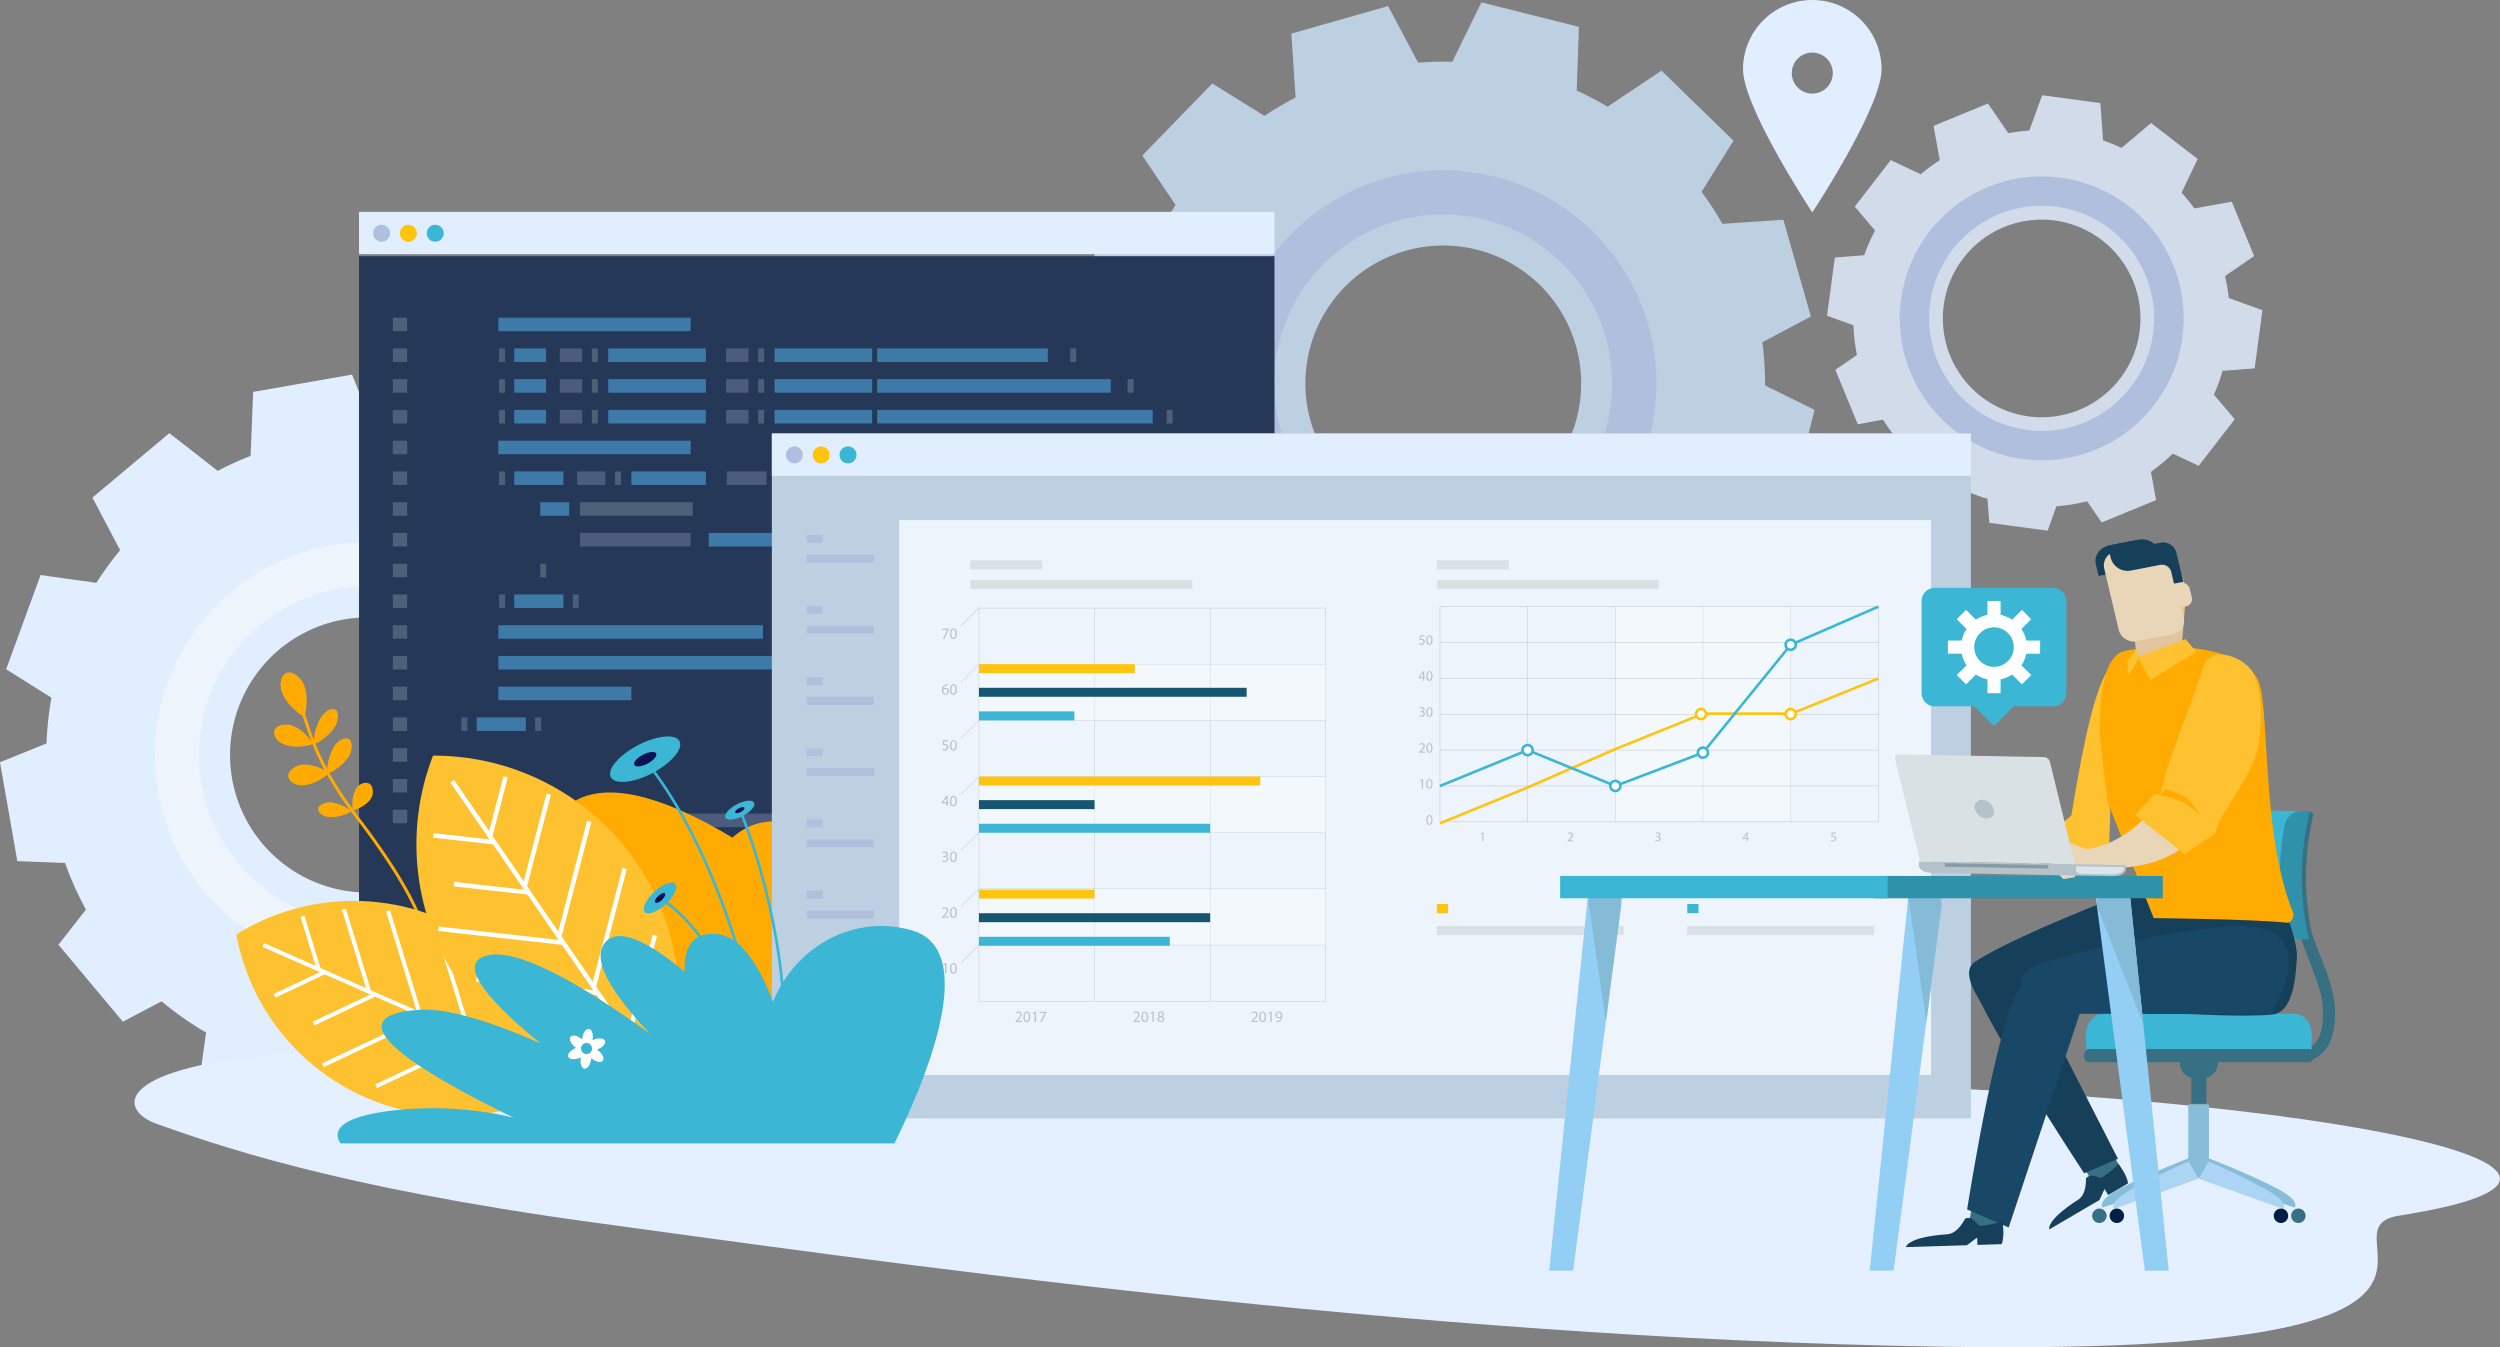<svg xmlns="http://www.w3.org/2000/svg" width="902.34" height="486.28" viewBox="0 0 902.34 486.28">
  <rect x="0" y="0" width="902.34" height="486.28" fill="#808080" stroke="none"/>
  <defs>
    <style>
      .cls-1 {
        fill: #e1eefe;
      }

      .cls-2 {
        fill: #edf4fc;
      }

      .cls-3 {
        fill: #bcd0e2;
      }

      .cls-4 {
        fill: #b0bfde;
      }

      .cls-5 {
        fill: #d1dbea;
      }

      .cls-6 {
        fill: #e4efff;
      }

      .cls-7 {
        fill: #253858;
      }

      .cls-8 {
        fill: #ffc40e;
      }

      .cls-9 {
        fill: #3bb6d5;
      }

      .cls-10, .cls-11, .cls-12, .cls-15, .cls-16, .cls-18, .cls-19, .cls-23, .cls-24, .cls-25, .cls-43 {
        fill: none;
      }

      .cls-10 {
        stroke: #3d7aa8;
      }

      .cls-10, .cls-11, .cls-12, .cls-15, .cls-16, .cls-18, .cls-19, .cls-23, .cls-24, .cls-25, .cls-26, .cls-27, .cls-43 {
        stroke-miterlimit: 10;
      }

      .cls-10, .cls-11, .cls-12 {
        stroke-width: 4.89px;
      }

      .cls-11 {
        stroke: #4c5c7d;
      }

      .cls-12 {
        stroke: #4a6178;
      }

      .cls-13 {
        fill: #ffab01;
      }

      .cls-14 {
        fill: #fec12f;
      }

      .cls-15, .cls-16 {
        stroke: #fff;
      }

      .cls-15 {
        stroke-width: 1.47px;
      }

      .cls-16 {
        stroke-width: 1.63px;
      }

      .cls-17 {
        fill: #d9e1e4;
      }

      .cls-18, .cls-19, .cls-23 {
        stroke: #bac2c6;
      }

      .cls-18 {
        stroke-width: 0.15px;
      }

      .cls-19 {
        stroke-width: 0.15px;
      }

      .cls-20 {
        fill: #bac2c6;
      }

      .cls-21, .cls-26, .cls-27, .cls-45 {
        fill: #fff;
      }

      .cls-21 {
        opacity: 0.34;
      }

      .cls-22 {
        fill: #165670;
      }

      .cls-23 {
        stroke-width: 0.17px;
      }

      .cls-24, .cls-27 {
        stroke: #ffc40e;
      }

      .cls-24, .cls-25, .cls-26, .cls-27 {
        stroke-width: 0.95px;
      }

      .cls-25, .cls-26, .cls-43 {
        stroke: #3bb6d5;
      }

      .cls-28 {
        fill: #367082;
      }

      .cls-29 {
        fill: #88bdda;
      }

      .cls-30 {
        fill: #acd5f4;
      }

      .cls-31 {
        fill: #001f46;
      }

      .cls-32 {
        fill: #2f91aa;
      }

      .cls-33 {
        fill: #163f59;
      }

      .cls-34 {
        fill: #194866;
      }

      .cls-35 {
        fill: #93cef5;
      }

      .cls-36 {
        fill: #86bbd8;
      }

      .cls-37 {
        fill: #c4d1e1;
      }

      .cls-38 {
        fill: #e9d6b8;
      }

      .cls-39 {
        fill: #b6c2c9;
      }

      .cls-40 {
        fill: #d8e5ed;
      }

      .cls-41 {
        fill: #879ba6;
      }

      .cls-42 {
        fill: #e2c59c;
      }

      .cls-43 {
        stroke-width: 0.97px;
      }

      .cls-44 {
        fill: #0c1153;
      }
    </style>
  </defs>
  <g id="Layer_3" data-name="Layer 3">
    <g>
      <g>
        <path class="cls-1" d="M299.8,389.71l12.43-34-16.8-10.58a114.91,114.91,0,0,0,.65-15.57l18.37-7.43-6.25-35.68-21.94-.82A114.49,114.49,0,0,0,280,273.37l13.37-17.13L270.1,228.47,249.39,239.4A117,117,0,0,0,239,232.48l3.18-22.72-34-12.43-12.66,20.13a115.57,115.57,0,0,0-12.26-1l-8.65-21.39-35.68,6.25L138,224.41a117.93,117.93,0,0,0-11.86,5.42l-17.46-13.62L80.91,239.46l10,19a114.93,114.93,0,0,0-8.57,11.78L62.2,267.42l-12.43,34,16.35,10.29a115.21,115.21,0,0,0-1.77,16.48L47.55,335l6.25,35.69,17.23.65a114.77,114.77,0,0,0,7.54,16.82l-9.92,12.71L91.9,428.64l13.95-7.36a118.24,118.24,0,0,0,16.09,11.28l-2.07,14.79,34,12.45L162,446.86a115.81,115.81,0,0,0,19.87,1.41L187.45,462l35.68-6.25.6-16a114.68,114.68,0,0,0,17.11-8.63l12.48,9.74,27.77-23.26L272.83,402a116.43,116.43,0,0,0,9.46-14.77Zm-111-8.42a49.66,49.66,0,1,1,40.36-57.48A49.66,49.66,0,0,1,188.77,381.29Z" transform="translate(-47.55 -59.87)"/>
        <path class="cls-2" d="M167,256.74a76.78,76.78,0,1,0,88.87,62.39A76.78,76.78,0,0,0,167,256.74ZM190.7,392.31a60.85,60.85,0,1,1,49.44-70.43A60.84,60.84,0,0,1,190.7,392.31Z" transform="translate(-47.55 -59.87)"/>
      </g>
      <g>
        <path class="cls-3" d="M693.62,243l8.86-35.2L684.63,199a115.51,115.51,0,0,0-1-15.59l17.53-9.31-9.93-34.91-22,1.46a116.66,116.66,0,0,0-7.53-11.54l11.53-18.46L647.25,85.37l-19.49,13a115.15,115.15,0,0,0-11.12-5.81l.8-23-35.19-8.84L571.73,82.16a115.52,115.52,0,0,0-12.32.32L548.56,62.06,513.65,72l1.53,23.07a116.49,116.49,0,0,0-11.25,6.63L485.11,90,459.86,116l12,17.88a116.89,116.89,0,0,0-7.32,12.64l-20.39-.72L435.26,181l17.37,8.55a115.07,115.07,0,0,0,0,16.61l-16,8.52,9.94,34.91,17.24-1.14a114.58,114.58,0,0,0,9.27,16l-8.57,13.7,26.06,25.26,13.14-8.79a116.13,116.13,0,0,0,17.21,9.57l-.53,14.95L555.5,328l6.76-13.74a115.16,115.16,0,0,0,20-.66l7,13.12,34.91-9.93-1.06-16a114.56,114.56,0,0,0,16.15-10.38l13.45,8.4,25.26-26.06L668,258.05a116.39,116.39,0,0,0,7.89-15.7ZM582.1,246.13a49.77,49.77,0,1,1,34.25-61.48A49.74,49.74,0,0,1,582.1,246.13Z" transform="translate(-47.55 -59.87)"/>
        <path class="cls-4" d="M547.41,124.28a76.94,76.94,0,1,0,95.06,52.93A76.94,76.94,0,0,0,547.41,124.28Zm37.76,132.64a61,61,0,1,1,41.94-75.33A61,61,0,0,1,585.17,256.92Z" transform="translate(-47.55 -59.87)"/>
      </g>
      <g>
        <path class="cls-5" d="M841.14,228l13-16.81-7.51-8.88a66.85,66.85,0,0,0,3.12-8.58l11.58-.91,2.82-21L852,167.45a65.63,65.63,0,0,0-1.35-7.95l10.5-7.2-8.08-19.63-13.5,2.44a68.22,68.22,0,0,0-4.61-5.72l5.8-12.13-16.81-13-10.64,9a65.93,65.93,0,0,0-6.67-2.7l-1-13.49-21-2.82L780,107a67.81,67.81,0,0,0-7.59.93l-7.34-10.7-19.63,8.08,2.24,12.38a67.05,67.05,0,0,0-6.88,5.08L730,117.64l-13,16.81,7.32,8.64a66.84,66.84,0,0,0-3.91,8.9l-10.59.83-2.83,21,9.52,3.42A66.89,66.89,0,0,0,717.8,188l-7.8,5.35L718.08,213l9.1-1.65a67.3,67.3,0,0,0,7,9.15l-3.78,7.9,16.81,13,6.83-5.78a67.07,67.07,0,0,0,10.86,4.3l.67,8.66,21.05,2.83,3.16-8.81a67,67,0,0,0,11.09-1.8l5.24,7.65,19.64-8.08-1.85-10.19a69.15,69.15,0,0,0,7.9-6.59Zm-61.43-17.85a35.66,35.66,0,1,1,40.09-30.6A35.65,35.65,0,0,1,779.71,210.16Z" transform="translate(-47.55 -59.87)"/>
        <path class="cls-4" d="M791.27,124a51.23,51.23,0,1,0,44,57.59A51.24,51.24,0,0,0,791.27,124Zm-12.21,91a40.6,40.6,0,1,1,45.63-34.83A40.6,40.6,0,0,1,779.06,215.05Z" transform="translate(-47.55 -59.87)"/>
      </g>
      <path class="cls-6" d="M290.35,439.68c59.83,2.91,245.27,11.26,358.13,10.83,209.26-.81,378.34,30.31,265,48.13-31.65,5,56.16,50.88-165.11,47.31-194.22-3.13-390.74-31.82-485.9-44.75S124,472.55,103.87,465.43C86.16,459.17,81.2,429.51,290.35,439.68Z" transform="translate(-47.55 -59.87)"/>
      <g>
        <g>
          <rect class="cls-7" x="129.59" y="92.47" width="330.42" height="258.22"/>
          <rect class="cls-1" x="129.59" y="76.47" width="330.42" height="15.27"/>
          <path class="cls-4" d="M188.34,144a3.06,3.06,0,1,1-3.05-3A3.06,3.06,0,0,1,188.34,144Z" transform="translate(-47.55 -59.87)"/>
          <path class="cls-8" d="M198,144a3.06,3.06,0,1,1-3-3A3.05,3.05,0,0,1,198,144Z" transform="translate(-47.55 -59.87)"/>
          <path class="cls-9" d="M207.69,144a3.06,3.06,0,1,1-3.06-3A3.06,3.06,0,0,1,207.69,144Z" transform="translate(-47.55 -59.87)"/>
        </g>
        <g>
          <line class="cls-10" x1="179.87" y1="117.1" x2="249.28" y2="117.1"/>
          <line class="cls-10" x1="185.61" y1="128.2" x2="197.09" y2="128.2"/>
          <line class="cls-10" x1="185.61" y1="139.3" x2="197.09" y2="139.3"/>
          <line class="cls-10" x1="185.61" y1="150.4" x2="197.09" y2="150.4"/>
          <line class="cls-10" x1="219.53" y1="128.2" x2="254.76" y2="128.2"/>
          <line class="cls-10" x1="219.53" y1="139.3" x2="254.76" y2="139.3"/>
          <line class="cls-10" x1="219.53" y1="150.4" x2="254.76" y2="150.4"/>
          <line class="cls-11" x1="202.05" y1="128.2" x2="210.14" y2="128.2"/>
          <line class="cls-11" x1="202.05" y1="139.3" x2="210.14" y2="139.3"/>
          <line class="cls-11" x1="202.05" y1="150.4" x2="210.14" y2="150.4"/>
          <line class="cls-12" x1="213.63" y1="128.2" x2="215.78" y2="128.2"/>
          <line class="cls-12" x1="213.63" y1="139.3" x2="215.78" y2="139.3"/>
          <line class="cls-12" x1="213.63" y1="150.4" x2="215.78" y2="150.4"/>
          <line class="cls-12" x1="180.13" y1="128.2" x2="182.28" y2="128.2"/>
          <line class="cls-12" x1="180.13" y1="139.3" x2="182.28" y2="139.3"/>
          <line class="cls-12" x1="180.13" y1="150.4" x2="182.28" y2="150.4"/>
          <line class="cls-10" x1="185.61" y1="172.6" x2="203.35" y2="172.6"/>
          <line class="cls-10" x1="227.89" y1="172.6" x2="254.76" y2="172.6"/>
          <line class="cls-11" x1="208.31" y1="172.6" x2="218.49" y2="172.6"/>
          <line class="cls-12" x1="221.98" y1="172.6" x2="224.13" y2="172.6"/>
          <line class="cls-10" x1="255.81" y1="194.8" x2="339.06" y2="194.8"/>
          <line class="cls-11" x1="209.35" y1="194.8" x2="249.28" y2="194.8"/>
          <line class="cls-10" x1="286.08" y1="172.6" x2="312.96" y2="172.6"/>
          <line class="cls-11" x1="262.33" y1="172.6" x2="276.68" y2="172.6"/>
          <line class="cls-12" x1="280.18" y1="172.6" x2="282.33" y2="172.6"/>
          <line class="cls-12" x1="315.67" y1="172.6" x2="317.82" y2="172.6"/>
          <line class="cls-12" x1="180.13" y1="172.6" x2="182.28" y2="172.6"/>
          <line class="cls-10" x1="185.61" y1="217" x2="203.35" y2="217"/>
          <line class="cls-11" x1="180.13" y1="217" x2="182.28" y2="217"/>
          <line class="cls-11" x1="206.75" y1="217" x2="208.9" y2="217"/>
          <line class="cls-10" x1="172.04" y1="261.39" x2="189.78" y2="261.39"/>
          <line class="cls-11" x1="166.55" y1="261.39" x2="168.71" y2="261.39"/>
          <line class="cls-11" x1="193.17" y1="261.39" x2="195.33" y2="261.39"/>
          <line class="cls-12" x1="195" y1="205.9" x2="197.16" y2="205.9"/>
          <line class="cls-10" x1="195" y1="183.7" x2="205.44" y2="183.7"/>
          <line class="cls-12" x1="209.35" y1="183.7" x2="250.05" y2="183.7"/>
          <line class="cls-10" x1="279.56" y1="128.2" x2="314.79" y2="128.2"/>
          <line class="cls-10" x1="279.56" y1="139.3" x2="314.79" y2="139.3"/>
          <line class="cls-10" x1="279.56" y1="150.4" x2="314.79" y2="150.4"/>
          <line class="cls-10" x1="316.61" y1="128.2" x2="378.2" y2="128.2"/>
          <line class="cls-10" x1="316.61" y1="139.3" x2="400.91" y2="139.3"/>
          <line class="cls-10" x1="316.61" y1="150.4" x2="416.04" y2="150.4"/>
          <line class="cls-11" x1="262.07" y1="128.2" x2="270.16" y2="128.2"/>
          <line class="cls-11" x1="262.07" y1="139.3" x2="270.16" y2="139.3"/>
          <line class="cls-11" x1="262.07" y1="150.4" x2="270.16" y2="150.4"/>
          <line class="cls-12" x1="273.65" y1="128.2" x2="275.8" y2="128.2"/>
          <line class="cls-12" x1="273.65" y1="139.3" x2="275.8" y2="139.3"/>
          <line class="cls-12" x1="273.65" y1="150.4" x2="275.8" y2="150.4"/>
          <line class="cls-12" x1="386.29" y1="128.2" x2="388.44" y2="128.2"/>
          <line class="cls-12" x1="407.01" y1="139.3" x2="409.16" y2="139.3"/>
          <line class="cls-12" x1="421.1" y1="150.4" x2="423.25" y2="150.4"/>
          <line class="cls-10" x1="179.87" y1="161.5" x2="249.28" y2="161.5"/>
          <line class="cls-10" x1="171.52" y1="285" x2="183" y2="285"/>
          <line class="cls-10" x1="198.4" y1="307.2" x2="209.88" y2="307.2"/>
          <line class="cls-10" x1="232.32" y1="307.2" x2="308.52" y2="307.2"/>
          <line class="cls-11" x1="180.65" y1="296.09" x2="292.34" y2="296.09"/>
          <line class="cls-11" x1="214.84" y1="307.2" x2="222.92" y2="307.2"/>
          <line class="cls-12" x1="226.42" y1="307.2" x2="228.57" y2="307.2"/>
          <line class="cls-12" x1="166.04" y1="285" x2="168.18" y2="285"/>
          <line class="cls-12" x1="185.61" y1="285" x2="187.76" y2="285"/>
          <line class="cls-10" x1="213.79" y1="318.29" x2="219.01" y2="318.29"/>
          <line class="cls-12" x1="208.31" y1="318.29" x2="210.46" y2="318.29"/>
          <line class="cls-12" x1="221.62" y1="318.29" x2="223.77" y2="318.29"/>
          <line class="cls-10" x1="228.41" y1="340.49" x2="233.62" y2="340.49"/>
          <line class="cls-12" x1="222.92" y1="340.49" x2="225.08" y2="340.49"/>
          <line class="cls-12" x1="236.24" y1="340.49" x2="238.39" y2="340.49"/>
          <line class="cls-12" x1="192.91" y1="307.2" x2="195.07" y2="307.2"/>
          <line class="cls-11" x1="223.19" y1="329.39" x2="333.35" y2="329.39"/>
          <line class="cls-12" x1="311.13" y1="307.2" x2="313.29" y2="307.2"/>
          <line class="cls-10" x1="179.87" y1="228.1" x2="275.38" y2="228.1"/>
          <line class="cls-10" x1="179.87" y1="239.2" x2="321.31" y2="239.2"/>
          <line class="cls-10" x1="179.87" y1="250.29" x2="227.89" y2="250.29"/>
          <line class="cls-12" x1="141.77" y1="117.1" x2="146.98" y2="117.1"/>
          <line class="cls-12" x1="141.77" y1="128.2" x2="146.98" y2="128.2"/>
          <line class="cls-12" x1="141.77" y1="139.3" x2="146.98" y2="139.3"/>
          <line class="cls-12" x1="141.77" y1="150.4" x2="146.98" y2="150.4"/>
          <line class="cls-12" x1="141.77" y1="161.5" x2="146.98" y2="161.5"/>
          <line class="cls-12" x1="141.77" y1="172.6" x2="146.98" y2="172.6"/>
          <line class="cls-12" x1="141.77" y1="183.7" x2="146.98" y2="183.7"/>
          <line class="cls-12" x1="141.77" y1="194.8" x2="146.98" y2="194.8"/>
          <line class="cls-12" x1="141.77" y1="205.9" x2="146.98" y2="205.9"/>
          <line class="cls-12" x1="141.77" y1="217" x2="146.98" y2="217"/>
          <line class="cls-12" x1="141.77" y1="228.1" x2="146.98" y2="228.1"/>
          <line class="cls-12" x1="141.77" y1="239.2" x2="146.98" y2="239.2"/>
          <line class="cls-12" x1="141.77" y1="250.29" x2="146.98" y2="250.29"/>
          <line class="cls-12" x1="141.77" y1="261.39" x2="146.98" y2="261.39"/>
          <line class="cls-12" x1="141.77" y1="272.49" x2="146.98" y2="272.49"/>
          <line class="cls-12" x1="141.77" y1="283.59" x2="146.98" y2="283.59"/>
          <line class="cls-12" x1="141.77" y1="294.69" x2="146.98" y2="294.69"/>
        </g>
      </g>
      <g>
        <g>
          <g>
            <path class="cls-13" d="M157.43,318.66s2-6.18-.29-11.87c-.83-2.06-4-4.92-6.14-4.05s-2.81,4.18-1.61,7.18C151.69,315.61,157.43,318.66,157.43,318.66Z" transform="translate(-47.55 -59.87)"/>
            <path class="cls-13" d="M160.56,328.41s-2.78-5-7.75-6.76c-1.81-.65-5.49-.21-6.18,1.73s1,4.33,3.65,5.27C155.26,330.45,160.56,328.41,160.56,328.41Z" transform="translate(-47.55 -59.87)"/>
            <path class="cls-13" d="M166.35,338.87s-4.55-3.4-9.83-3c-1.91.15-5.09,2.05-4.94,4.1s2.71,3.53,5.49,3.33C162.35,342.9,166.35,338.87,166.35,338.87Z" transform="translate(-47.55 -59.87)"/>
            <path class="cls-13" d="M160.81,328.62a18.49,18.49,0,0,0,7.68-6.49c1-1.63,1.64-5.15.22-6.05s-3.88.44-5.36,2.8A18.54,18.54,0,0,0,160.81,328.62Z" transform="translate(-47.55 -59.87)"/>
            <path class="cls-13" d="M165.68,339.22a17.79,17.79,0,0,0,7.83-6.39c1-1.62,1.57-5.19.06-6.14s-4,.35-5.51,2.71A17.81,17.81,0,0,0,165.68,339.22Z" transform="translate(-47.55 -59.87)"/>
            <path class="cls-13" d="M174.94,352.38s4.48-1.05,6.63-4.47c.78-1.24.9-4.15-.6-5.1s-3.72-.14-4.85,1.66C174,347.89,174.94,352.38,174.94,352.38Z" transform="translate(-47.55 -59.87)"/>
            <path class="cls-13" d="M174.38,352.69a14.28,14.28,0,0,0-7.56-3.24c-1.55-.12-4.32.87-4.43,2.34s1.77,2.8,4,3A14.24,14.24,0,0,0,174.38,352.69Z" transform="translate(-47.55 -59.87)"/>
          </g>
          <path class="cls-13" d="M199.91,412.35a5.48,5.48,0,0,1-1.91,1.26l-.34-1,.17.51-.17-.51c.1,0,2.39-.85,3.45-4.34,1.19-3.92.37-9.47-2.43-16.51-3.86-9.65-11.39-21.84-22.4-36.21-12.79-16.7-16.34-27.6-18.7-34.81-.6-1.84-1.12-3.44-1.68-4.74l1-.43c.58,1.35,1.11,3,1.72,4.84,2.33,7.14,5.85,17.93,18.52,34.48,24.51,32,27.12,46.9,25,53.75A8.35,8.35,0,0,1,199.91,412.35Z" transform="translate(-47.55 -59.87)"/>
        </g>
        <path class="cls-13" d="M507.13,421c24.67-13.35,5.88-19.17-16.74-20,11.33-9.92,4.9-20.11-21.72-32.31-11.95-5.47-26.81-3.24-41.53,2.65-10.48-20.78-25.09-35.29-42.79-28.45-14.64,5.66-25.59,12.77-32.54,20.55q-6.62-2.79-14.26-5.31c-11.09-3.65-19.47-1.52-25.65,4.07-21.53-13-43.52-21.05-56.89-13.2-23.26,13.65-26.72,25.9-12.3,38.75-22.63-.21-39.87,6-11,23.77-26.74-3.81-46-2-35.07,13.68,24.33,34.89,144.46,45.49,234.85,33.7,56.81-.53,104.35-8.4,114.07-25.2C552.75,421.37,533,419,507.13,421Z" transform="translate(-47.55 -59.87)"/>
        <g>
          <path class="cls-14" d="M207.51,391.85a80.19,80.19,0,0,1,46.35,58.71,80,80,0,0,1-121-53.44A80.19,80.19,0,0,1,207.51,391.85Z" transform="translate(-47.55 -59.87)"/>
          <g>
            <line class="cls-15" x1="95.05" y1="341.08" x2="201.89" y2="388.29"/>
            <line class="cls-15" x1="117.04" y1="350.95" x2="99.11" y2="359.41"/>
            <line class="cls-15" x1="135.25" y1="359" x2="113.16" y2="369.43"/>
            <line class="cls-15" x1="153.47" y1="367.05" x2="116.54" y2="384.48"/>
            <line class="cls-15" x1="171.69" y1="375.09" x2="135.75" y2="392.06"/>
            <line class="cls-15" x1="189.91" y1="383.14" x2="169.9" y2="392.59"/>
            <line class="cls-15" x1="114.98" y1="349.66" x2="109.17" y2="330.71"/>
            <line class="cls-15" x1="133.19" y1="357.71" x2="124.13" y2="328.16"/>
            <line class="cls-15" x1="151.41" y1="365.76" x2="140.07" y2="328.77"/>
            <line class="cls-15" x1="169.63" y1="373.8" x2="157.98" y2="335.81"/>
            <line class="cls-15" x1="187.85" y1="381.85" x2="177.84" y2="349.22"/>
          </g>
        </g>
        <g>
          <path class="cls-14" d="M277.08,370.9A88.57,88.57,0,0,1,286.64,453a88.38,88.38,0,0,1-82.79-120.39A88.6,88.6,0,0,1,277.08,370.9Z" transform="translate(-47.55 -59.87)"/>
          <g>
            <line class="cls-16" x1="163.21" y1="281.96" x2="236.33" y2="388.29"/>
            <line class="cls-16" x1="178.16" y1="303.98" x2="156.4" y2="301.54"/>
            <line class="cls-16" x1="190.63" y1="322.11" x2="163.81" y2="319.11"/>
            <line class="cls-16" x1="203.1" y1="340.24" x2="158.25" y2="335.22"/>
            <line class="cls-16" x1="215.57" y1="358.37" x2="171.94" y2="353.49"/>
            <line class="cls-16" x1="228.03" y1="376.5" x2="203.74" y2="373.78"/>
            <line class="cls-16" x1="176.98" y1="301.57" x2="182.5" y2="280.38"/>
            <line class="cls-16" x1="189.44" y1="319.7" x2="198.05" y2="286.66"/>
            <line class="cls-16" x1="201.91" y1="337.83" x2="212.68" y2="296.47"/>
            <line class="cls-16" x1="214.38" y1="355.96" x2="225.44" y2="313.48"/>
            <line class="cls-16" x1="226.85" y1="374.09" x2="236.35" y2="337.6"/>
          </g>
        </g>
      </g>
      <g>
        <g>
          <rect class="cls-3" x="278.59" y="156.47" width="432.78" height="247.22"/>
          <rect class="cls-1" x="278.59" y="156.47" width="432.78" height="15.27"/>
          <path class="cls-4" d="M337.34,224a3.06,3.06,0,1,1-3-3A3.06,3.06,0,0,1,337.34,224Z" transform="translate(-47.55 -59.87)"/>
          <path class="cls-8" d="M347,224a3.06,3.06,0,1,1-3.05-3A3.05,3.05,0,0,1,347,224Z" transform="translate(-47.55 -59.87)"/>
          <path class="cls-9" d="M356.69,224a3.06,3.06,0,1,1-3.06-3A3.06,3.06,0,0,1,356.69,224Z" transform="translate(-47.55 -59.87)"/>
        </g>
        <rect class="cls-2" x="324.55" y="187.72" width="372.45" height="200.28"/>
        <rect class="cls-17" x="350.21" y="209.27" width="80.17" height="3.3"/>
        <rect class="cls-17" x="350.21" y="202.24" width="25.97" height="3.3"/>
        <rect class="cls-17" x="518.61" y="209.27" width="80.17" height="3.3"/>
        <rect class="cls-8" x="518.61" y="326.29" width="4.05" height="3.3"/>
        <rect class="cls-17" x="518.61" y="334.22" width="67.48" height="3.3"/>
        <rect class="cls-9" x="609" y="326.29" width="4.05" height="3.3"/>
        <rect class="cls-17" x="609" y="334.22" width="67.48" height="3.3"/>
        <rect class="cls-17" x="518.61" y="202.24" width="25.97" height="3.3"/>
        <g>
          <g>
            <g>
              <rect class="cls-18" x="353.34" y="219.46" width="125.18" height="141.91"/>
              <line class="cls-19" x1="353.34" y1="341.1" x2="478.52" y2="341.1"/>
              <line class="cls-19" x1="353.34" y1="320.83" x2="478.52" y2="320.83"/>
              <line class="cls-19" x1="353.34" y1="300.55" x2="478.52" y2="300.55"/>
              <line class="cls-19" x1="353.34" y1="280.28" x2="478.52" y2="280.28"/>
              <line class="cls-19" x1="353.34" y1="260.01" x2="478.52" y2="260.01"/>
              <line class="cls-19" x1="353.34" y1="239.73" x2="478.52" y2="239.73"/>
              <line class="cls-19" x1="436.8" y1="219.46" x2="436.8" y2="361.37"/>
              <line class="cls-19" x1="395.07" y1="219.46" x2="395.07" y2="361.37"/>
            </g>
            <line class="cls-19" x1="353.34" y1="219.46" x2="346.87" y2="225.94"/>
            <line class="cls-19" x1="353.34" y1="239.73" x2="346.87" y2="246.21"/>
            <line class="cls-19" x1="353.34" y1="260.01" x2="346.87" y2="266.48"/>
            <line class="cls-19" x1="353.34" y1="280.28" x2="346.87" y2="286.75"/>
            <line class="cls-19" x1="353.34" y1="300.55" x2="346.87" y2="307.03"/>
            <line class="cls-19" x1="353.34" y1="320.83" x2="346.87" y2="327.3"/>
            <line class="cls-19" x1="353.34" y1="341.1" x2="346.87" y2="347.57"/>
            <g>
              <path class="cls-20" d="M388.66,408h0l-.64.34-.09-.38.8-.43h.42v3.68h-.48Z" transform="translate(-47.55 -59.87)"/>
              <path class="cls-20" d="M392.93,409.34c0,1.25-.46,1.94-1.28,1.94s-1.2-.67-1.21-1.89.53-1.91,1.27-1.91S392.93,408.17,392.93,409.34Zm-2,.06c0,1,.3,1.5.75,1.5s.75-.6.75-1.54-.23-1.5-.74-1.5S390.93,408.4,390.93,409.4Z" transform="translate(-47.55 -59.87)"/>
            </g>
            <g>
              <path class="cls-20" d="M387.58,391.09v-.3l.39-.38c.94-.9,1.37-1.37,1.37-1.93a.66.66,0,0,0-.73-.72,1.22,1.22,0,0,0-.78.32l-.16-.36a1.66,1.66,0,0,1,1-.37,1,1,0,0,1,1.13,1.07c0,.68-.49,1.23-1.27,2l-.29.27h1.65v.41Z" transform="translate(-47.55 -59.87)"/>
              <path class="cls-20" d="M392.93,389.21c0,1.25-.46,1.94-1.28,1.94s-1.2-.67-1.21-1.89.53-1.91,1.27-1.91S392.93,388,392.93,389.21Zm-2,.06c0,1,.3,1.5.75,1.5s.75-.59.75-1.53-.23-1.5-.74-1.5S390.93,388.27,390.93,389.27Z" transform="translate(-47.55 -59.87)"/>
            </g>
            <g>
              <path class="cls-20" d="M387.7,370.39a1.67,1.67,0,0,0,.82.23c.64,0,.83-.4.83-.71,0-.52-.47-.74-1-.74h-.28v-.37h.28c.36,0,.82-.19.82-.62s-.19-.56-.65-.56a1.3,1.3,0,0,0-.73.25l-.13-.37a1.74,1.74,0,0,1,1-.28c.72,0,1.05.43,1.05.88a.9.9,0,0,1-.68.86v0a1,1,0,0,1,.82.94c0,.59-.45,1.11-1.34,1.11a1.94,1.94,0,0,1-.95-.25Z" transform="translate(-47.55 -59.87)"/>
              <path class="cls-20" d="M392.93,369.08c0,1.25-.46,1.95-1.28,1.95s-1.2-.68-1.21-1.9.53-1.91,1.27-1.91S392.93,367.91,392.93,369.08Zm-2,.06c0,1,.3,1.5.75,1.5s.75-.59.75-1.53-.23-1.5-.74-1.5S390.93,368.14,390.93,369.14Z" transform="translate(-47.55 -59.87)"/>
            </g>
            <g>
              <path class="cls-20" d="M389.12,350.83v-1h-1.71v-.33l1.64-2.35h.54v2.29h.52v.39h-.52v1Zm0-1.39v-1.23c0-.19,0-.38,0-.57h0c-.11.21-.2.37-.3.54l-.9,1.25h1.2Z" transform="translate(-47.55 -59.87)"/>
              <path class="cls-20" d="M392.93,349c0,1.25-.46,1.94-1.28,1.94s-1.2-.68-1.21-1.89.53-1.92,1.27-1.92S392.93,347.78,392.93,349Zm-2,.05c0,1,.3,1.5.75,1.5s.75-.59.75-1.53-.23-1.5-.74-1.5S390.93,348,390.93,349Z" transform="translate(-47.55 -59.87)"/>
            </g>
            <g>
              <path class="cls-20" d="M389.78,327.44h-1.4l-.15.95.3,0a1.53,1.53,0,0,1,.8.2,1,1,0,0,1,.52.94,1.28,1.28,0,0,1-1.37,1.26,1.79,1.79,0,0,1-.91-.23l.12-.38a1.63,1.63,0,0,0,.79.21.81.81,0,0,0,.87-.8c0-.48-.32-.82-1.06-.82a3.4,3.4,0,0,0-.51,0L388,327h1.76Z" transform="translate(-47.55 -59.87)"/>
              <path class="cls-20" d="M392.93,328.83c0,1.25-.46,1.94-1.28,1.94s-1.2-.68-1.21-1.89S391,327,391.71,327,392.93,327.65,392.93,328.83Zm-2,.05c0,1,.3,1.5.75,1.5s.75-.59.75-1.53-.23-1.5-.74-1.5S390.93,327.88,390.93,328.88Z" transform="translate(-47.55 -59.87)"/>
            </g>
            <g>
              <path class="cls-20" d="M389.68,307.25a1.64,1.64,0,0,0-.37,0,1.5,1.5,0,0,0-1.28,1.31h0a1.07,1.07,0,0,1,.89-.43,1.09,1.09,0,0,1,1.1,1.19,1.23,1.23,0,0,1-1.22,1.3c-.78,0-1.3-.61-1.3-1.57a2.31,2.31,0,0,1,.62-1.66,2,2,0,0,1,1.18-.54,1.72,1.72,0,0,1,.36,0Zm-.14,2.12a.74.74,0,0,0-.76-.84.81.81,0,0,0-.71.45.48.48,0,0,0-.06.22c0,.61.29,1.05.81,1.05S389.54,309.9,389.54,309.37Z" transform="translate(-47.55 -59.87)"/>
              <path class="cls-20" d="M392.93,308.7c0,1.25-.46,1.94-1.28,1.94s-1.2-.68-1.21-1.89.53-1.92,1.27-1.92S392.93,307.52,392.93,308.7Zm-2,.05c0,1,.3,1.5.75,1.5s.75-.59.75-1.53-.23-1.5-.74-1.5S390.93,307.75,390.93,308.75Z" transform="translate(-47.55 -59.87)"/>
            </g>
            <g>
              <path class="cls-20" d="M390,286.77v.33l-1.6,3.35h-.52l1.6-3.26h-1.8v-.41Z" transform="translate(-47.55 -59.87)"/>
              <path class="cls-20" d="M392.93,288.57c0,1.25-.46,1.94-1.28,1.94s-1.2-.67-1.21-1.89.53-1.91,1.27-1.91S392.93,287.4,392.93,288.57Zm-2,.05c0,1,.3,1.5.75,1.5s.75-.59.75-1.53-.23-1.5-.74-1.5S390.93,287.62,390.93,288.62Z" transform="translate(-47.55 -59.87)"/>
            </g>
            <g>
              <path class="cls-20" d="M414.07,428.73v-.31l.39-.38c.94-.89,1.36-1.37,1.37-1.92a.66.66,0,0,0-.73-.72,1.27,1.27,0,0,0-.79.31l-.15-.35a1.61,1.61,0,0,1,1-.37,1,1,0,0,1,1.12,1.07c0,.68-.49,1.23-1.26,2l-.3.28h1.65v.41Z" transform="translate(-47.55 -59.87)"/>
              <path class="cls-20" d="M419.41,426.85c0,1.25-.46,1.94-1.27,1.94s-1.21-.67-1.22-1.89.53-1.91,1.28-1.91S419.41,425.68,419.41,426.85Zm-2,.06c0,.95.29,1.5.74,1.5s.76-.6.76-1.54-.23-1.5-.75-1.5S417.42,425.91,417.42,426.91Z" transform="translate(-47.55 -59.87)"/>
              <path class="cls-20" d="M421,425.51h0l-.64.35-.09-.38.8-.43h.43v3.68H421Z" transform="translate(-47.55 -59.87)"/>
              <path class="cls-20" d="M425.17,425.05v.33l-1.61,3.35h-.51l1.6-3.26h-1.8v-.41Z" transform="translate(-47.55 -59.87)"/>
            </g>
            <g>
              <path class="cls-20" d="M456.63,428.73v-.31L457,428c.94-.89,1.37-1.37,1.37-1.92a.66.66,0,0,0-.73-.72,1.27,1.27,0,0,0-.78.31l-.16-.35a1.66,1.66,0,0,1,1-.37,1,1,0,0,1,1.12,1.07c0,.68-.49,1.23-1.27,2l-.29.28H459v.41Z" transform="translate(-47.55 -59.87)"/>
              <path class="cls-20" d="M462,426.85c0,1.25-.46,1.94-1.28,1.94s-1.2-.67-1.21-1.89S460,425,460.77,425,462,425.68,462,426.85Zm-2,.06c0,.95.29,1.5.74,1.5s.76-.6.76-1.54-.24-1.5-.75-1.5S460,425.91,460,426.91Z" transform="translate(-47.55 -59.87)"/>
              <path class="cls-20" d="M463.52,425.51h0l-.64.35-.09-.38.8-.43H464v3.68h-.48Z" transform="translate(-47.55 -59.87)"/>
              <path class="cls-20" d="M465.3,427.8a1.05,1.05,0,0,1,.73-1v0a.91.91,0,0,1-.59-.82,1,1,0,0,1,1.14-1,1,1,0,0,1,1.07.9.92.92,0,0,1-.61.86v0a1,1,0,0,1,.75,1,1.13,1.13,0,0,1-1.25,1.07C465.77,428.79,465.3,428.33,465.3,427.8Zm2,0c0-.44-.31-.66-.81-.8a.8.8,0,0,0-.66.76.68.68,0,0,0,.74.7A.67.67,0,0,0,467.28,427.77Zm-1.37-1.84c0,.37.28.57.7.68a.72.72,0,0,0,.56-.67.57.57,0,0,0-.62-.6A.59.59,0,0,0,465.91,425.93Z" transform="translate(-47.55 -59.87)"/>
            </g>
            <g>
              <path class="cls-20" d="M499.2,428.73v-.31l.39-.38c.94-.89,1.37-1.37,1.37-1.92a.66.66,0,0,0-.73-.72,1.27,1.27,0,0,0-.78.31l-.16-.35a1.64,1.64,0,0,1,1-.37,1,1,0,0,1,1.13,1.07c0,.68-.49,1.23-1.27,2l-.29.28h1.65v.41Z" transform="translate(-47.55 -59.87)"/>
              <path class="cls-20" d="M504.55,426.85c0,1.25-.46,1.94-1.28,1.94s-1.21-.67-1.22-1.89.54-1.91,1.28-1.91S504.55,425.68,504.55,426.85Zm-2,.06c0,.95.3,1.5.75,1.5s.75-.6.75-1.54-.23-1.5-.75-1.5S502.55,425.91,502.55,426.91Z" transform="translate(-47.55 -59.87)"/>
              <path class="cls-20" d="M506.09,425.51h0l-.64.35-.1-.38.81-.43h.42v3.68h-.48Z" transform="translate(-47.55 -59.87)"/>
              <path class="cls-20" d="M508.2,428.38a2,2,0,0,0,.4,0,1.44,1.44,0,0,0,.77-.35,1.64,1.64,0,0,0,.49-1h0a1.11,1.11,0,0,1-1.95-.73,1.26,1.26,0,0,1,1.26-1.31c.75,0,1.21.61,1.21,1.55a2.36,2.36,0,0,1-.63,1.73,1.89,1.89,0,0,1-1.07.49,2.7,2.7,0,0,1-.46,0Zm.18-2.12a.71.71,0,0,0,.71.78.82.82,0,0,0,.72-.38.32.32,0,0,0,.05-.18c0-.63-.23-1.11-.75-1.11S508.38,425.74,508.38,426.26Z" transform="translate(-47.55 -59.87)"/>
            </g>
            <rect class="cls-21" x="353.34" y="239.73" width="125.18" height="20.27"/>
            <rect class="cls-21" x="353.34" y="280.28" width="125.18" height="20.27"/>
            <rect class="cls-21" x="353.34" y="320.83" width="125.18" height="20.27"/>
          </g>
          <g>
            <rect class="cls-8" x="353.34" y="239.73" width="56.25" height="3.24"/>
            <rect class="cls-22" x="353.34" y="248.25" width="96.63" height="3.24"/>
            <rect class="cls-9" x="353.34" y="256.77" width="34.44" height="3.24"/>
            <rect class="cls-8" x="353.34" y="280.28" width="101.54" height="3.24"/>
            <rect class="cls-22" x="353.34" y="288.8" width="41.73" height="3.24"/>
            <rect class="cls-9" x="353.34" y="297.32" width="83.45" height="3.24"/>
            <rect class="cls-8" x="353.34" y="321.09" width="41.73" height="3.24"/>
            <rect class="cls-22" x="353.34" y="329.61" width="83.45" height="3.24"/>
            <rect class="cls-9" x="353.34" y="338.12" width="68.88" height="3.24"/>
          </g>
        </g>
        <g>
          <line class="cls-23" x1="646.33" y1="218.96" x2="646.33" y2="296.63"/>
          <line class="cls-23" x1="614.68" y1="218.96" x2="614.68" y2="296.63"/>
          <line class="cls-23" x1="583.03" y1="218.96" x2="583.03" y2="296.63"/>
          <line class="cls-23" x1="551.38" y1="218.96" x2="551.38" y2="296.63"/>
          <g>
            <rect class="cls-21" x="583.03" y="218.96" width="63.3" height="77.66"/>
            <g>
              <rect class="cls-23" x="519.74" y="218.96" width="158.24" height="77.66"/>
              <line class="cls-23" x1="677.97" y1="283.68" x2="519.74" y2="283.68"/>
              <line class="cls-23" x1="519.74" y1="270.74" x2="677.97" y2="270.74"/>
              <line class="cls-23" x1="519.74" y1="257.8" x2="677.97" y2="257.8"/>
              <line class="cls-23" x1="519.74" y1="244.85" x2="677.97" y2="244.85"/>
              <line class="cls-23" x1="519.74" y1="231.91" x2="677.97" y2="231.91"/>
              <path class="cls-20" d="M564.62,355.78c0,1.15-.42,1.78-1.17,1.78s-1.1-.62-1.11-1.73.49-1.75,1.17-1.75S564.62,354.71,564.62,355.78Zm-1.82.06c0,.87.27,1.37.68,1.37s.69-.55.69-1.41-.21-1.37-.69-1.37S562.8,354.92,562.8,355.84Z" transform="translate(-47.55 -59.87)"/>
              <g>
                <path class="cls-20" d="M560.72,341.58h0l-.59.31-.08-.34.73-.4h.39v3.37h-.44Z" transform="translate(-47.55 -59.87)"/>
                <path class="cls-20" d="M564.62,342.8c0,1.14-.42,1.77-1.17,1.77s-1.1-.61-1.11-1.72.49-1.75,1.17-1.75S564.62,341.73,564.62,342.8Zm-1.82.05c0,.88.27,1.37.68,1.37s.69-.54.69-1.4-.21-1.37-.69-1.37S562.8,341.94,562.8,342.85Z" transform="translate(-47.55 -59.87)"/>
              </g>
              <g>
                <path class="cls-20" d="M559.73,331.53v-.28l.36-.34c.86-.82,1.25-1.26,1.25-1.76a.6.6,0,0,0-.67-.66,1.21,1.21,0,0,0-.71.28l-.15-.32a1.55,1.55,0,0,1,1-.34,1,1,0,0,1,1,1c0,.62-.45,1.12-1.16,1.81l-.27.24h1.51v.38Z" transform="translate(-47.55 -59.87)"/>
                <path class="cls-20" d="M564.62,329.81c0,1.15-.42,1.78-1.17,1.78s-1.1-.62-1.11-1.73.49-1.75,1.17-1.75S564.62,328.74,564.62,329.81Zm-1.82.06c0,.87.27,1.37.68,1.37s.69-.55.69-1.4-.21-1.38-.69-1.38S562.8,329,562.8,329.87Z" transform="translate(-47.55 -59.87)"/>
              </g>
              <g>
                <path class="cls-20" d="M559.84,318a1.45,1.45,0,0,0,.75.22.67.67,0,0,0,.76-.66c0-.47-.43-.67-.87-.67h-.26v-.34h.26c.33,0,.75-.17.75-.57s-.17-.5-.59-.5a1.22,1.22,0,0,0-.68.22l-.11-.33a1.56,1.56,0,0,1,.88-.26c.66,0,1,.39,1,.8a.83.83,0,0,1-.62.79h0a.88.88,0,0,1,.75.87c0,.53-.42,1-1.23,1a1.66,1.66,0,0,1-.87-.22Z" transform="translate(-47.55 -59.87)"/>
                <path class="cls-20" d="M564.62,316.83c0,1.14-.42,1.77-1.17,1.77s-1.1-.61-1.11-1.72.49-1.75,1.17-1.75S564.62,315.76,564.62,316.83Zm-1.82.05c0,.88.27,1.37.68,1.37s.69-.54.69-1.4-.21-1.37-.69-1.37S562.8,316,562.8,316.88Z" transform="translate(-47.55 -59.87)"/>
              </g>
              <g>
                <path class="cls-20" d="M561.14,305.56v-.91h-1.56v-.3l1.5-2.15h.49v2.09H562v.36h-.47v.91Zm0-1.27v-1.12c0-.18,0-.35,0-.53h0c-.1.2-.19.34-.28.5l-.82,1.14h1.1Z" transform="translate(-47.55 -59.87)"/>
                <path class="cls-20" d="M564.62,303.85c0,1.14-.42,1.77-1.17,1.77s-1.1-.62-1.11-1.73.49-1.75,1.17-1.75S564.62,302.78,564.62,303.85Zm-1.82,0c0,.87.27,1.37.68,1.37s.69-.54.69-1.4-.21-1.37-.69-1.37S562.8,303,562.8,303.9Z" transform="translate(-47.55 -59.87)"/>
              </g>
              <g>
                <path class="cls-20" d="M561.74,289.6h-1.28l-.13.86.27,0a1.49,1.49,0,0,1,.73.18,1,1,0,0,1,.48.87,1.17,1.17,0,0,1-1.26,1.14,1.68,1.68,0,0,1-.83-.2l.11-.35a1.52,1.52,0,0,0,.72.19.74.74,0,0,0,.8-.73c0-.44-.3-.75-1-.75a2.94,2.94,0,0,0-.47,0l.22-1.61h1.61Z" transform="translate(-47.55 -59.87)"/>
                <path class="cls-20" d="M564.62,290.86c0,1.14-.42,1.77-1.17,1.77s-1.1-.61-1.11-1.72.49-1.75,1.17-1.75S564.62,289.79,564.62,290.86Zm-1.82.05c0,.88.27,1.37.68,1.37s.69-.54.69-1.4-.21-1.37-.69-1.37S562.8,290,562.8,290.91Z" transform="translate(-47.55 -59.87)"/>
              </g>
              <path class="cls-20" d="M582.61,360.77h0l-.55.3-.08-.33.69-.37H583v3.16h-.41Z" transform="translate(-47.55 -59.87)"/>
              <path class="cls-20" d="M613.34,363.53v-.26l.33-.33c.81-.76,1.17-1.17,1.18-1.65a.56.56,0,0,0-.63-.61,1.08,1.08,0,0,0-.67.26l-.14-.3a1.42,1.42,0,0,1,.9-.32.89.89,0,0,1,1,.92c0,.58-.42,1.05-1.08,1.69l-.26.23h1.42v.36Z" transform="translate(-47.55 -59.87)"/>
              <path class="cls-20" d="M645.09,363a1.39,1.39,0,0,0,.7.2c.55,0,.72-.35.71-.61,0-.45-.4-.63-.81-.63h-.24v-.32h.24c.31,0,.7-.16.7-.54s-.16-.47-.55-.47a1.2,1.2,0,0,0-.63.2l-.11-.31a1.48,1.48,0,0,1,.82-.24c.62,0,.9.37.9.75a.78.78,0,0,1-.58.75h0a.8.8,0,0,1,.7.81c0,.5-.39.94-1.15.94a1.65,1.65,0,0,1-.82-.21Z" transform="translate(-47.55 -59.87)"/>
              <path class="cls-20" d="M678,363.53v-.86H676.5v-.28l1.4-2h.46v2h.44v.33h-.44v.86Zm0-1.19v-1.06c0-.16,0-.33,0-.49h0c-.1.18-.17.32-.26.46l-.77,1.08h1Z" transform="translate(-47.55 -59.87)"/>
              <path class="cls-20" d="M710.18,360.73H709l-.12.81h.26a1.42,1.42,0,0,1,.68.16.91.91,0,0,1,.45.81,1.09,1.09,0,0,1-1.17,1.08,1.52,1.52,0,0,1-.79-.19l.11-.33a1.35,1.35,0,0,0,.67.18.7.7,0,0,0,.75-.69c0-.4-.28-.7-.91-.7a2.55,2.55,0,0,0-.44,0l.21-1.52h1.51Z" transform="translate(-47.55 -59.87)"/>
            </g>
          </g>
          <g>
            <polyline class="cls-24" points="519.74 297.16 551.38 284.21 583.03 270.36 614.68 257.57 646.62 257.57 677.98 244.89"/>
            <polyline class="cls-25" points="519.74 283.68 551.38 270.74 583.03 283.68 614.68 271.66 646.33 232.71 677.98 218.96"/>
            <path class="cls-26" d="M695.69,292.58a1.82,1.82,0,1,1-1.81-1.81A1.81,1.81,0,0,1,695.69,292.58Z" transform="translate(-47.55 -59.87)"/>
            <path class="cls-26" d="M664,331.53a1.81,1.81,0,1,1-1.81-1.81A1.81,1.81,0,0,1,664,331.53Z" transform="translate(-47.55 -59.87)"/>
            <path class="cls-26" d="M632.39,343.55a1.81,1.81,0,1,1-1.81-1.81A1.81,1.81,0,0,1,632.39,343.55Z" transform="translate(-47.55 -59.87)"/>
            <path class="cls-26" d="M600.75,330.61a1.82,1.82,0,1,1-1.82-1.81A1.82,1.82,0,0,1,600.75,330.61Z" transform="translate(-47.55 -59.87)"/>
            <path class="cls-27" d="M663.31,317.6a1.81,1.81,0,1,1-1.81-1.81A1.81,1.81,0,0,1,663.31,317.6Z" transform="translate(-47.55 -59.87)"/>
            <path class="cls-27" d="M695.66,317.6a1.81,1.81,0,1,1-1.81-1.81A1.81,1.81,0,0,1,695.66,317.6Z" transform="translate(-47.55 -59.87)"/>
          </g>
        </g>
        <rect class="cls-4" x="291.19" y="193.06" width="5.71" height="2.85"/>
        <rect class="cls-4" x="291.19" y="200.2" width="24.26" height="2.85"/>
        <rect class="cls-4" x="291.19" y="218.75" width="5.71" height="2.85"/>
        <rect class="cls-4" x="291.19" y="225.89" width="24.26" height="2.85"/>
        <rect class="cls-4" x="291.19" y="244.44" width="5.71" height="2.85"/>
        <rect class="cls-4" x="291.19" y="251.57" width="24.26" height="2.85"/>
        <rect class="cls-4" x="291.19" y="270.13" width="5.71" height="2.85"/>
        <rect class="cls-4" x="291.19" y="277.26" width="24.26" height="2.85"/>
        <rect class="cls-4" x="291.19" y="295.81" width="5.71" height="2.86"/>
        <rect class="cls-4" x="291.19" y="302.95" width="24.26" height="2.85"/>
        <rect class="cls-4" x="291.19" y="321.5" width="5.71" height="2.85"/>
        <rect class="cls-4" x="291.19" y="328.64" width="24.26" height="2.85"/>
      </g>
      <g>
        <path class="cls-14" d="M811.57,297.66c-5.44,4.91-9.82,16.29-16.34,56.31-.21,1.32-15.66,11.44-15.66,11.44l29,6,.66-18.37s-1.52-10.41-1.34-40.94A31.16,31.16,0,0,1,811.57,297.66Z" transform="translate(-47.55 -59.87)"/>
        <g>
          <path class="cls-28" d="M877.76,443.09a11.5,11.5,0,0,0,7.57-2.73c3.79-3.31,5.44-9.18,4.89-17.47-.38-5.59-2.58-11.25-4.91-17.24-3.92-10.09-8.36-21.51-6-36.63l-4.32-.66c-2.5,16.27,2.38,28.8,6.29,38.87,2.3,5.92,4.29,11,4.62,15.95.45,6.72-.71,11.51-3.36,13.84a7.28,7.28,0,0,1-5.78,1.63l-.87,4.28A10.87,10.87,0,0,0,877.76,443.09Z" transform="translate(-47.55 -59.87)"/>
          <g>
            <g>
              <path class="cls-29" d="M844.27,477.75,840,484.23l35.73,11.45s2.39-2.28-6.38-6.87C859.16,483.47,844.27,477.75,844.27,477.75Z" transform="translate(-47.55 -59.87)"/>
              <path class="cls-29" d="M837.93,477.75l4.25,6.48-35.73,11.45s-2.38-2.28,6.38-6.87C823,483.47,837.93,477.75,837.93,477.75Z" transform="translate(-47.55 -59.87)"/>
            </g>
            <rect class="cls-29" x="789.82" y="398.58" width="7.47" height="26.58"/>
            <g>
              <path class="cls-30" d="M844.75,479.11l-3.64,6.19,30.59,10.93s2-2.18-5.46-6.56C857.5,484.58,844.75,479.11,844.75,479.11Z" transform="translate(-47.55 -59.87)"/>
              <path class="cls-30" d="M837.45,479.11l3.64,6.19L810.5,496.23s-2-2.18,5.47-6.56C824.71,484.58,837.45,479.11,837.45,479.11Z" transform="translate(-47.55 -59.87)"/>
            </g>
            <path class="cls-31" d="M868.23,498.68a2.6,2.6,0,1,0,2.6-2.59A2.6,2.6,0,0,0,868.23,498.68Z" transform="translate(-47.55 -59.87)"/>
            <path class="cls-31" d="M809,498.68a2.6,2.6,0,1,0,2.6-2.59A2.6,2.6,0,0,0,809,498.68Z" transform="translate(-47.55 -59.87)"/>
            <path class="cls-28" d="M874.51,498.68a2.6,2.6,0,1,0,2.6-2.59A2.6,2.6,0,0,0,874.51,498.68Z" transform="translate(-47.55 -59.87)"/>
            <path class="cls-28" d="M802.69,498.68a2.6,2.6,0,1,0,2.6-2.59A2.59,2.59,0,0,0,802.69,498.68Z" transform="translate(-47.55 -59.87)"/>
          </g>
          <rect class="cls-28" x="790.92" y="388.84" width="5.46" height="9.56"/>
          <path class="cls-28" d="M834.37,443.66A5.32,5.32,0,0,0,839.7,449h3a5.32,5.32,0,0,0,5.32-5.32h0a5.32,5.32,0,0,0-5.32-5.33h-3a5.32,5.32,0,0,0-5.33,5.33Z" transform="translate(-47.55 -59.87)"/>
          <path class="cls-9" d="M800.61,438.79c-.13-.63-.21-4.56-.21-5.24,0-4.3,2.78-7.78,6.21-7.78h69.18c3.42,0,6.2,3.48,6.2,7.78,0,.68-.07,4.61-.2,5.24Z" transform="translate(-47.55 -59.87)"/>
          <path class="cls-28" d="M882.63,440.89c0,1.32-.77,2.39-1.72,2.39H801.48c-1,0-1.72-1.07-1.72-2.39h0c0-1.31.77-2.38,1.72-2.38h79.43c1,0,1.72,1.07,1.72,2.38Z" transform="translate(-47.55 -59.87)"/>
          <g>
            <path class="cls-9" d="M878.76,398.84c-1.71.13-12.55.32-14.42.34-11.87.15-22.09-2.08-22.66-5a101.39,101.39,0,0,1-.31-36.76c.51-2.92,10.88-5.15,23-5,1.91,0,13,.21,14.71.34A99.53,99.53,0,0,0,878.76,398.84Z" transform="translate(-47.55 -59.87)"/>
            <path class="cls-28" d="M880.39,352.76c1.33,0,2.26.64,2.07,1.41a99.33,99.33,0,0,0-.37,43.27c.17.77-.75,1.4-2.05,1.41h0c-1.3,0-2.51-.59-2.67-1.36a99.52,99.52,0,0,1,.28-43.38c.18-.76,1.41-1.37,2.74-1.35Z" transform="translate(-47.55 -59.87)"/>
            <path class="cls-32" d="M880.92,398.82c-.35.11-2.7.2-3.11.21A6.26,6.26,0,0,1,872,393.9a99.66,99.66,0,0,1,.17-36.2,6.38,6.38,0,0,1,5.9-5.12,30,30,0,0,1,3.18.21A99.32,99.32,0,0,0,880.92,398.82Z" transform="translate(-47.55 -59.87)"/>
          </g>
        </g>
        <g>
          <rect class="cls-28" x="798.54" y="469.05" width="11.4" height="17.36" transform="translate(-178.72 411.63) rotate(-30.33)"/>
          <path class="cls-33" d="M776.41,408.51,812,478.13l-12.22,5.21s-43.23-65.74-40.32-70.79S774.58,405.39,776.41,408.51Z" transform="translate(-47.55 -59.87)"/>
          <path class="cls-33" d="M815.63,487l-7.18,4.2L807.17,489l-1.85,4-18.1,10.6s-1.43-3.15,10.47-10.75c3.06-1.94,2.76-7.47,2.76-7.47s.73-2.32,5-.41c1.11.49,6.73-5,6.73-5S815.35,484,815.63,487Z" transform="translate(-47.55 -59.87)"/>
        </g>
        <g>
          <path class="cls-33" d="M858.35,356.53s7.37,22.71,12.16,29.62c3.42,4.93,6.45,15.19,6.07,19.74s-.8,19.34-8.73,20.13c-11.39,1.14-33-.38-33-.38s-12.53-32.28-12.15-36.45,3.05-9.17,3.61-11.23-3.23-10-3.23-10Z" transform="translate(-47.55 -59.87)"/>
          <path class="cls-33" d="M833.67,402.48l-60.92,31.75s-21.1-21.5-12.37-27.2C777.29,396,826.27,378,826.27,378Z" transform="translate(-47.55 -59.87)"/>
          <polygon class="cls-28" points="723.47 430.72 722.58 447.14 709.73 446.72 713.1 428.08 723.47 430.72"/>
          <path class="cls-34" d="M867.09,426l-80.54-.28s-14.78-6.56-7.63-15.17c4.57-5.51,60.29-16.26,76.4-16.45C888,393.74,867.09,426,867.09,426Z" transform="translate(-47.55 -59.87)"/>
          <path class="cls-34" d="M798.74,424.12l-26.18,78.79-15-6.5S770,416.06,779,413.87,799.35,421.55,798.74,424.12Z" transform="translate(-47.55 -59.87)"/>
          <path class="cls-33" d="M770,508.93l-8.73.27-.08-2.66-3.72,2.78-22,.68s.27-3.62,15-4.65c3.79-.26,6.29-5.51,6.29-5.51s1.84-1.77,4.82,2.13c.77,1,8.69-1.22,8.69-1.22S771.28,506,770,508.93Z" transform="translate(-47.55 -59.87)"/>
          <rect class="cls-33" x="860.92" y="378.87" width="7.59" height="1.72" transform="translate(401.47 1167.88) rotate(-87.59)"/>
        </g>
        <path class="cls-13" d="M826.57,293.44c15-.91,33.65,3,36.61,13.62,3.44,12.33,1,55.47,12.05,82.19.42,1-.28,3.89-2.33,3.66-11.88-1.32-48-1.66-48-1.66l-16.67-42-2.66-22.34s-1.67-26.24,7-31.36C814.54,294.38,821,293.78,826.57,293.44Z" transform="translate(-47.55 -59.87)"/>
        <g>
          <polygon class="cls-35" points="567.8 458.62 559.16 458.62 573.41 320.64 585.93 320.64 567.8 458.62"/>
          <polygon class="cls-36" points="585.1 327 579.61 368.79 573.09 323.75 573.41 320.64 584.36 320.64 585.1 327"/>
          <polygon class="cls-35" points="683.49 458.62 674.85 458.62 689.1 320.64 701.62 320.64 683.49 458.62"/>
          <polygon class="cls-36" points="700.78 327 695.29 368.79 688.78 323.75 689.1 320.64 700.04 320.64 700.78 327"/>
          <polygon class="cls-35" points="774.15 458.62 782.78 458.62 768.54 320.64 756.02 320.64 774.15 458.62"/>
          <polygon class="cls-36" points="756.85 327 773.61 369.58 768.86 323.75 768.54 320.64 757.59 320.64 756.85 327"/>
          <rect class="cls-32" x="676.52" y="316.16" width="104.11" height="8.06"/>
          <rect class="cls-9" x="563.12" y="316.16" width="118.21" height="8.06"/>
        </g>
        <path class="cls-37" d="M785.55,357.64a17.65,17.65,0,0,0-8.42,2.33c-3,1.82-5.66,5.76-3,7.9a44.77,44.77,0,0,0,6.88,4.13S791.41,372.28,785.55,357.64Z" transform="translate(-47.55 -59.87)"/>
        <g>
          <g>
            <path class="cls-38" d="M826.31,349.27s-9.09,14.92-26.18,17.22c-3,.4-5.11,3-3.86,4,1.6,1.35,4,1.87,8.13,2.34,8.62,1,20.7-.09,29.83-6.25,13.5-9.12,18-13.45,17.5-18.88S826.31,349.27,826.31,349.27Z" transform="translate(-47.55 -59.87)"/>
            <path class="cls-14" d="M860.8,302.85c2.76,5.59,3.6,14.15,1.89,26.06-1.33,9.23-12.28,23.31-14.28,27.8-.34.75-1.35,4-1.35,4l-11,7.52L818.18,354l7.13-7.57,1.75.37s1.77-4.42,1.72-6.23,9-24.94,14-39.87C845.69,292.1,858.07,297.3,860.8,302.85Z" transform="translate(-47.55 -59.87)"/>
            <path class="cls-13" d="M836.65,347.61l-5.47-2.26-2.26-.79a4,4,0,0,1-1.86,2.24l4.43,1,5,2,5.54,4.47Z" transform="translate(-47.55 -59.87)"/>
          </g>
          <path class="cls-38" d="M801.39,366.59,791.76,363s-3.3,3.09-2.89,4-.84,5.92-.84,5.92l4.31,4.26,4.1-.72s.49-1.52-.83-1.82,1-.93,1.81-1.21S804.34,371.1,801.39,366.59Z" transform="translate(-47.55 -59.87)"/>
        </g>
        <g>
          <path class="cls-39" d="M814.83,374l0-.06v-1.8l-74.66-1.36,0,1.8s0,0,0,.06l.19.34c.93,1.59,2.65,1.89,4.62,1.94l65,1.18c2,0,3.69-.22,4.68-1.76Z" transform="translate(-47.55 -59.87)"/>
          <path class="cls-40" d="M796.83,374a.08.08,0,0,0,0,.05l.18.28a3,3,0,0,0,1.08.93l11.35.21c1.9,0,3.56-.16,4.5-1.41l.19-.27,0-.05v-.88l-17.3-.32Z" transform="translate(-47.55 -59.87)"/>
          <rect class="cls-41" x="767.48" y="353.73" width="1.27" height="37.32" transform="translate(334.33 1073.76) rotate(-88.96)"/>
          <g>
            <path class="cls-17" d="M796.46,371.78l-9-36.87a2.45,2.45,0,0,0-2.19-1.79l-52.38-.95a1.3,1.3,0,0,0-1.32,1.73l9,36.86Z" transform="translate(-47.55 -59.87)"/>
            <path class="cls-39" d="M767.18,352a2.53,2.53,0,0,1-2.55,3.35,4.73,4.73,0,0,1-4.23-3.47,2.53,2.53,0,0,1,2.56-3.35A4.72,4.72,0,0,1,767.18,352Z" transform="translate(-47.55 -59.87)"/>
          </g>
        </g>
        <path class="cls-42" d="M818.32,293.22c.4,3.53,2.69,6.58,5.06,6.7l6.75-.07c2.38-.17,4.6-3.27,4.9-6.81q.72-8.76,1.44-17.54c.32-3.5-1.39-10.52-5-12.56a10.35,10.35,0,0,0-10.34.11c-3.56,2.12-5.1,9.16-4.69,12.66Z" transform="translate(-47.55 -59.87)"/>
        <polygon class="cls-14" points="771.52 237.18 776.21 245.46 792.75 235.27 788.85 230.71 771.52 237.18"/>
        <polygon class="cls-14" points="770.85 234.32 772.16 237.32 768.19 243.96 767.85 238.69 770.85 234.32"/>
        <g>
          <path class="cls-33" d="M820,259l-1-4.24-1.94.38-5.11,1-3.09.6c-3.41.66-5.58,3.7-4.85,6.78l1,4.24,1.94-.38,5.12-1,3.08-.6C818.53,265.1,820.69,262.07,820,259Z" transform="translate(-47.55 -59.87)"/>
          <path class="cls-38" d="M835.8,282.85a5.1,5.1,0,0,1-4.31,6L819,291.29a5.64,5.64,0,0,1-6.67-3.89L807,264.89a5.11,5.11,0,0,1,4.31-6l12.46-2.42a5.64,5.64,0,0,1,6.67,3.89Z" transform="translate(-47.55 -59.87)"/>
          <path class="cls-33" d="M819.34,254.67a6.74,6.74,0,0,1,5.76,1.53l2.12-.42a4.93,4.93,0,0,1,5.82,3.4l2.54,10.67-3.37.66-1-4.35a3.47,3.47,0,0,0-4.09-2.38l-2,.38-5.11,1-3.08.59a6.34,6.34,0,0,1-7.51-4.37l-1.08-4.57Z" transform="translate(-47.55 -59.87)"/>
          <path class="cls-38" d="M831.81,273.49a2.73,2.73,0,0,1,2.3-3.22l.24,0a3,3,0,0,1,3.56,2.07l.77,3.21a2.72,2.72,0,0,1-2.3,3.22l-.25,0a3.16,3.16,0,0,1-3-1.06" transform="translate(-47.55 -59.87)"/>
        </g>
      </g>
      <g>
        <path class="cls-9" d="M170.45,472.56c-3.26-5,.79-9.27,16.26-11.53A126.36,126.36,0,0,1,233,463.3c-31.31-15.17-67.81-36.48-34.48-38.94,10.39-.77,26.37,4.26,44.14,12.12-19.82-16.13-30.73-29.4-18.72-31.86,11.15-2.29,33.9,10.83,58.1,28.26-13.79-14.6-21.78-27.34-15.58-33.35,5-4.91,15.84.72,28.25,11.15-.56-9.17,3.3-14.71,12.09-13.6,8.28,1.05,15,11.67,19.76,24.4,7.94-19.75,28.9-31.83,50.05-25.83,24.84,7,4.88,54.4-6.23,76.91Z" transform="translate(-47.55 -59.87)"/>
        <g>
          <path class="cls-43" d="M281.27,335.48s30.5,34,43.24,113.71" transform="translate(-47.55 -59.87)"/>
          <path class="cls-43" d="M314.91,352.94s18,42,15.6,88.51" transform="translate(-47.55 -59.87)"/>
          <path class="cls-43" d="M285.78,384s29,16.88,27,59.49" transform="translate(-47.55 -59.87)"/>
          <path class="cls-9" d="M277.8,328.85c-6.85,3.58-11.24,8.75-9.78,11.52s8.19,2.13,15-1.46,11.24-8.74,9.79-11.52S284.66,325.27,277.8,328.85Z" transform="translate(-47.55 -59.87)"/>
          <path class="cls-44" d="M279.6,332.29c-2.18,1.13-3.57,2.77-3.11,3.65s2.6.68,4.78-.46,3.57-2.78,3.11-3.66S281.78,331.15,279.6,332.29Z" transform="translate(-47.55 -59.87)"/>
          <path class="cls-9" d="M313.47,350.18c-2.86,1.5-4.68,3.65-4.08,4.8s3.41.89,6.27-.61,4.68-3.64,4.07-4.79S316.32,348.69,313.47,350.18Z" transform="translate(-47.55 -59.87)"/>
          <path class="cls-44" d="M314.21,351.61c-.9.48-1.48,1.16-1.29,1.53s1.08.28,2-.2,1.48-1.15,1.29-1.52S315.12,351.14,314.21,351.61Z" transform="translate(-47.55 -59.87)"/>
          <path class="cls-9" d="M283.71,381.74c-3,2.81-4.59,6.1-3.45,7.34s4.54-.05,7.59-2.87,4.6-6.1,3.46-7.34S286.77,378.92,283.71,381.74Z" transform="translate(-47.55 -59.87)"/>
          <path class="cls-44" d="M285.12,383.26c-1,.9-1.46,1.94-1.09,2.34s1.44,0,2.41-.91,1.46-1.94,1.1-2.34S286.09,382.37,285.12,383.26Z" transform="translate(-47.55 -59.87)"/>
        </g>
        <path class="cls-45" d="M263.42,439c-.13-.11-.27-.2-.4-.3l.21-.08c1.86-.72,3.06-2.1,2.67-3.07s-2.19-1.17-4-.44l-.46.2,0-.22c.3-2-.29-3.69-1.32-3.85s-2.11,1.31-2.4,3.29a4,4,0,0,0-.06.5l-.17-.15c-1.56-1.25-3.35-1.59-4-.78s.08,2.48,1.64,3.73l.41.29-.22.08c-1.85.73-3.05,2.1-2.67,3.07s2.19,1.17,4.05.44l.46-.2c0,.07,0,.15,0,.23-.3,2,.3,3.69,1.33,3.85s2.1-1.32,2.4-3.29a4.23,4.23,0,0,0,.05-.5l.18.15c1.56,1.24,3.35,1.59,4,.78S265,440.2,263.42,439ZM259,440.3a2,2,0,1,1,2.22-1.63A2,2,0,0,1,259,440.3Z" transform="translate(-47.55 -59.87)"/>
      </g>
      <g>
        <path class="cls-9" d="M788.64,272.06H745.88a4.75,4.75,0,0,0-4.75,4.75v33.25a4.76,4.76,0,0,0,4.75,4.76h14.26l2.38,2.37,4.75,4.75,4.75-4.75,2.37-2.37h14.25a4.76,4.76,0,0,0,4.75-4.76V276.81A4.75,4.75,0,0,0,788.64,272.06Z" transform="translate(-47.55 -59.87)"/>
        <path class="cls-45" d="M783.89,295.81v-4.75h-5a11.76,11.76,0,0,0-1.74-4.17l3.54-3.53L777.34,280l-3.54,3.54a11.72,11.72,0,0,0-4.16-1.74v-5h-4.75v5a11.69,11.69,0,0,0-4.17,1.74L757.18,280l-3.36,3.36,3.54,3.54a11.9,11.9,0,0,0-1.74,4.16h-5v4.75h5a11.87,11.87,0,0,0,1.74,4.17l-3.54,3.54,3.36,3.35,3.54-3.53a11.85,11.85,0,0,0,4.17,1.73v5h4.75v-5a11.88,11.88,0,0,0,4.16-1.73l3.54,3.53,3.36-3.35L777.16,300a11.69,11.69,0,0,0,1.74-4.17Zm-16.63,4.75a7.13,7.13,0,1,1,7.13-7.12A7.13,7.13,0,0,1,767.26,300.56Z" transform="translate(-47.55 -59.87)"/>
      </g>
      <path class="cls-1" d="M701.67,59.87a25,25,0,0,0-25,25c0,13.81,25,51.67,25,51.67s25-37.86,25-51.67A25,25,0,0,0,701.67,59.87Zm0,33.78a7.4,7.4,0,1,1,7.4-7.39A7.39,7.39,0,0,1,701.67,93.65Z" transform="translate(-47.55 -59.87)"/>
    </g>
  </g>
</svg>
